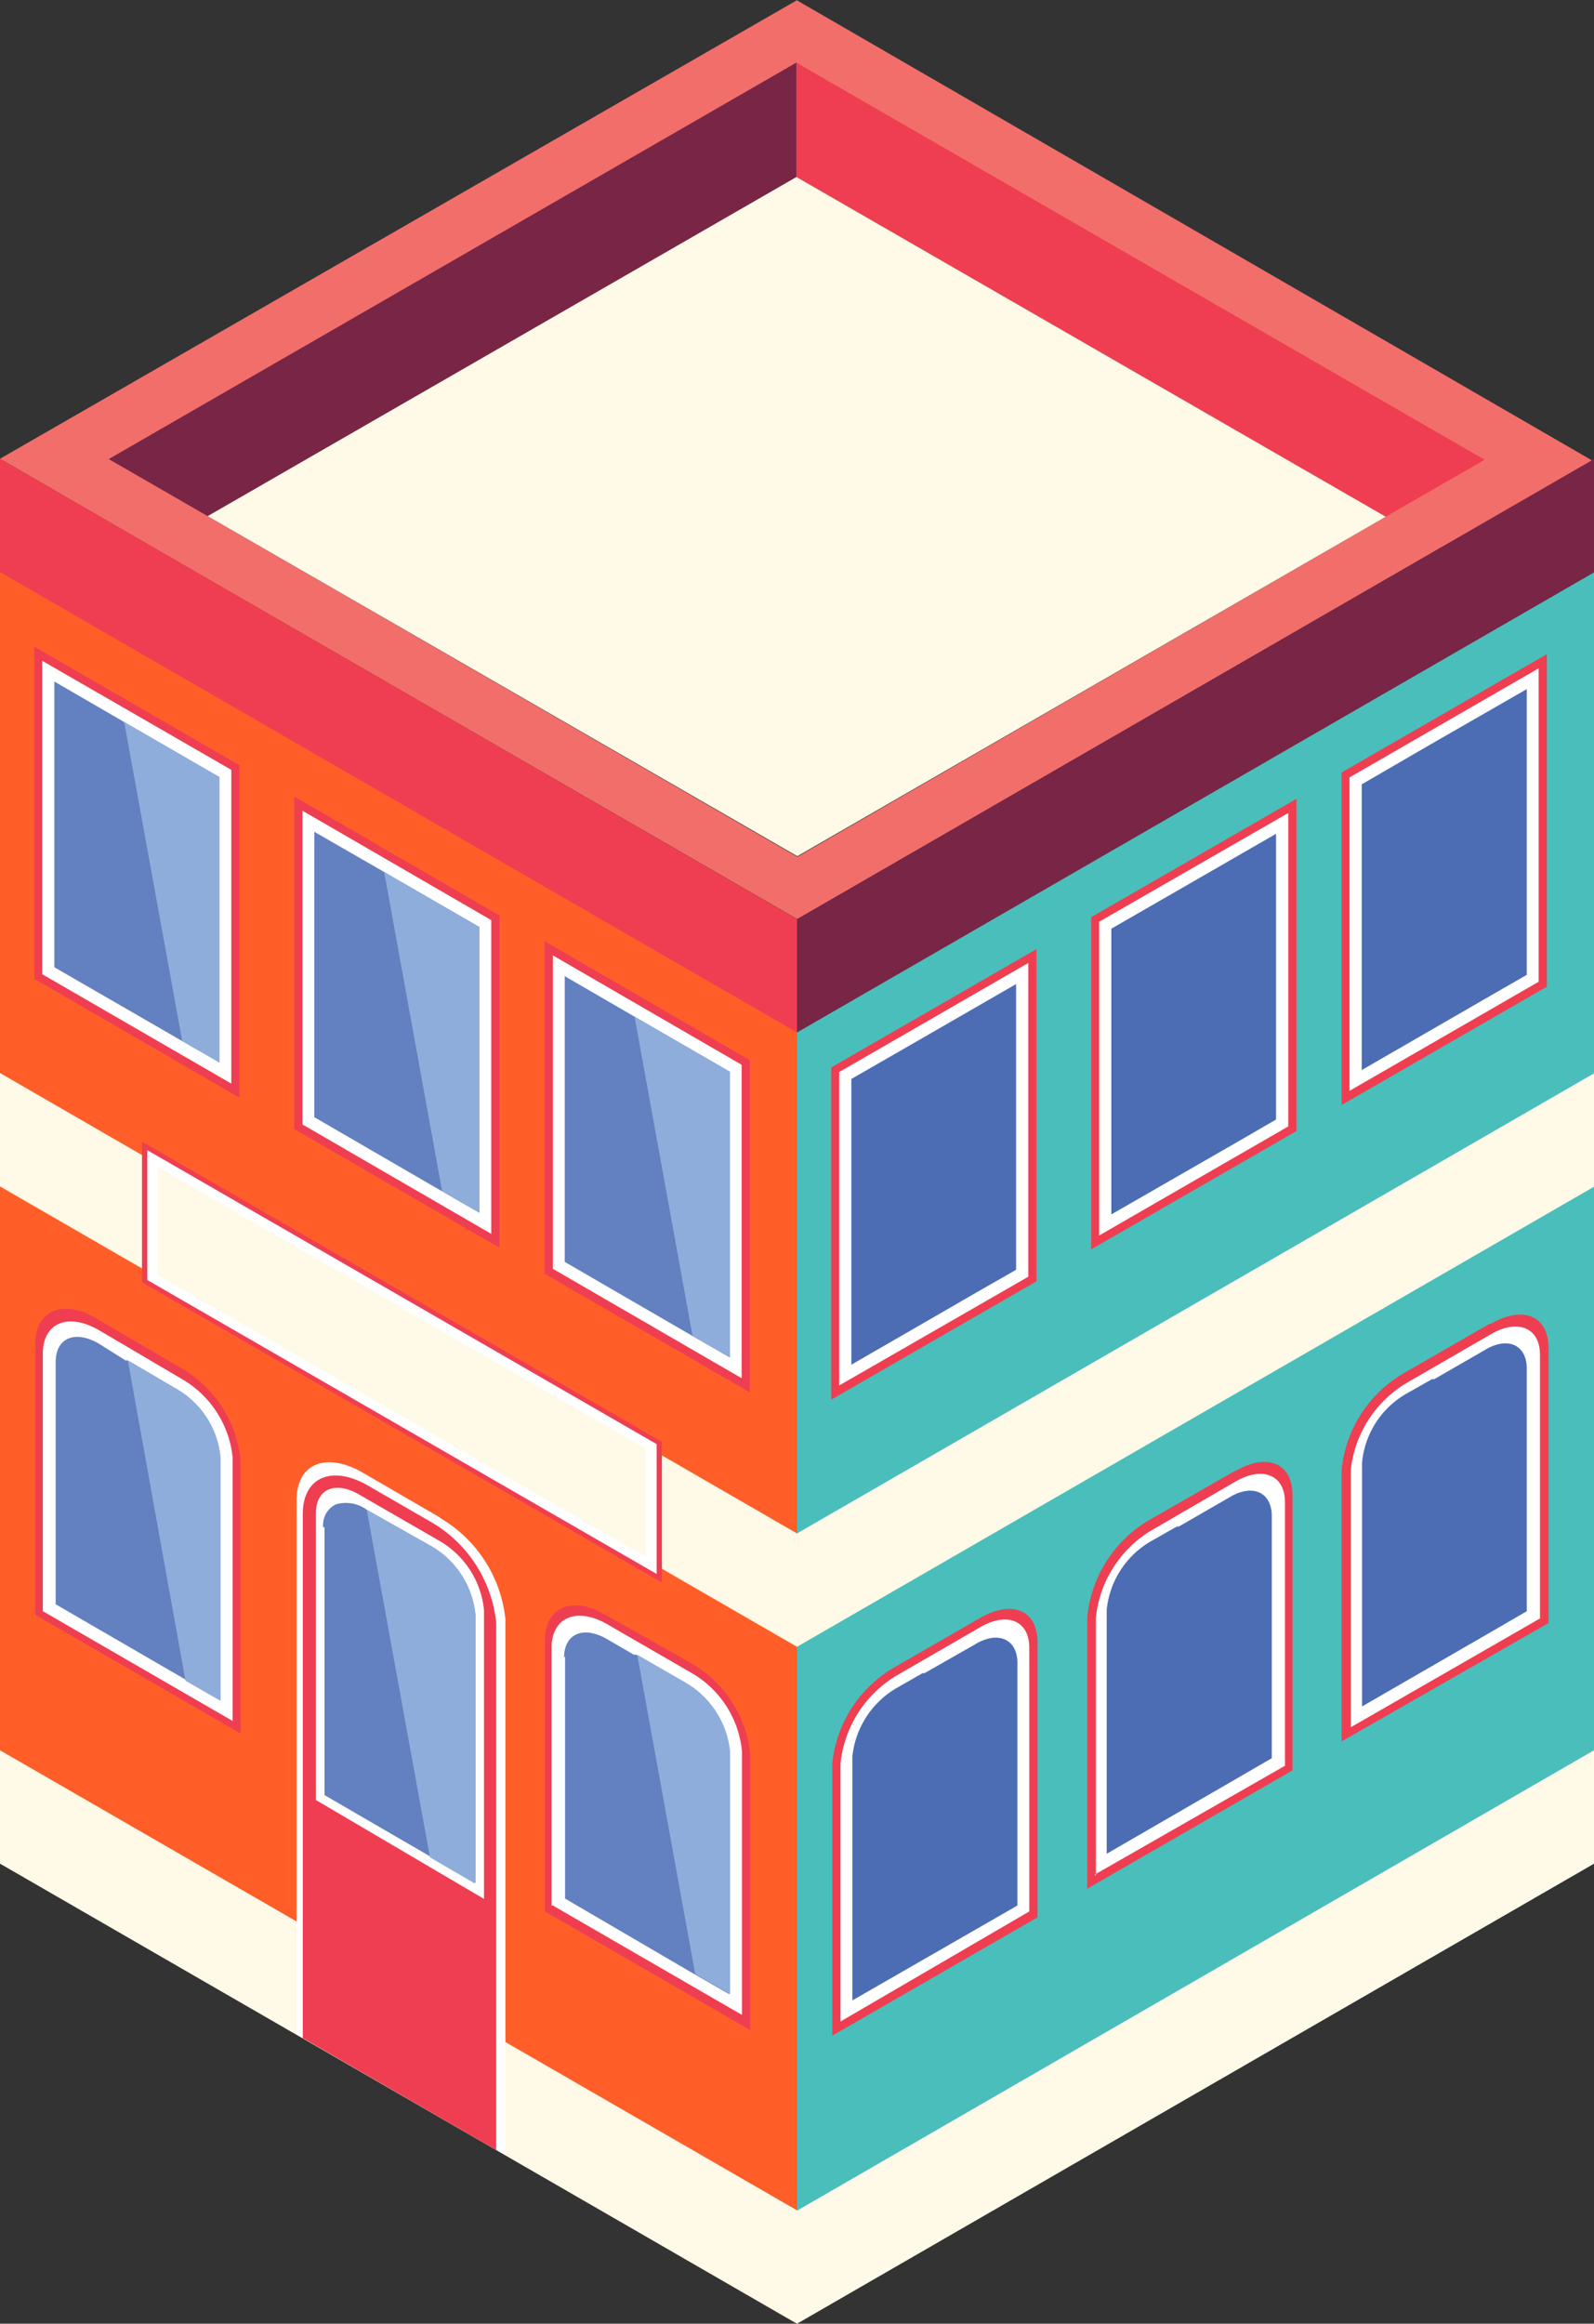 <svg xmlns="http://www.w3.org/2000/svg" viewBox="0 0 48.38 70.51"><rect x="0" y="0" width="48.38" height="70.51" fill="#333333" stroke="none"/><defs><style>.cls-1{fill:#f26e6b;}.cls-2{fill:#ef3e51;}.cls-3{fill:#fff9e8;}.cls-4{fill:#4abebb;}.cls-5{fill:#792545;}.cls-6{fill:#fff;}.cls-7{fill:#4c6db4;}.cls-8{fill:#ff5e29;}.cls-9{fill:#6380c0;}.cls-10{fill:#8faddb;}</style></defs><g id="Layer_2" data-name="Layer 2"><g id="Layer_2-2" data-name="Layer 2"><path class="cls-1" d="M24.2,26,6.3,15.66,24.17,5.37,42.06,15.68,24.2,26Zm0-26L0,13.92l4.65,2.69L24.2,27.89,43.71,16.63,48.37,14,24.17,0Z"/><polygon class="cls-2" points="24.17 1.9 24.17 5.37 42.06 15.68 45.06 13.95 24.17 1.9 24.17 1.9"/><polygon class="cls-3" points="6.3 15.66 24.2 25.98 42.06 15.68 24.17 5.37 6.3 15.66 6.3 15.66"/><polygon class="cls-4" points="48.38 17.02 48.38 56.55 24.19 70.5 24.19 30.98 48.38 17.02 48.38 17.02"/><polygon class="cls-3" points="48.38 53.11 48.38 56.55 24.19 70.51 24.19 67.08 48.38 53.11 48.38 53.11"/><polygon class="cls-3" points="48.38 32.57 48.38 36.01 24.19 49.97 24.19 46.53 48.38 32.57 48.38 32.57"/><polygon class="cls-5" points="48.38 13.93 48.38 17.37 24.19 31.33 24.19 27.89 48.38 13.93 48.38 13.93"/><polygon class="cls-2" points="31.46 28.8 25.23 32.39 25.23 42.47 31.46 38.88 31.46 28.8 31.46 28.8"/><polygon class="cls-6" points="25.47 42.04 31.21 38.74 31.21 29.22 25.47 32.53 25.47 42.04 25.47 42.04"/><polygon class="cls-7" points="25.84 32.74 25.84 41.41 29.72 39.17 30.84 38.53 30.84 29.86 27.96 31.52 25.84 32.74 25.84 32.74"/><polygon class="cls-2" points="39.35 24.24 33.12 27.83 33.12 37.91 39.35 34.32 39.35 24.24 39.35 24.24"/><polygon class="cls-6" points="33.36 37.49 39.1 34.18 39.1 24.67 33.36 27.97 33.36 37.49 33.36 37.49"/><polygon class="cls-7" points="33.73 28.18 33.73 36.85 37.61 34.62 38.73 33.97 38.73 25.3 35.85 26.96 33.73 28.18 33.73 28.18"/><polygon class="cls-2" points="46.95 19.85 40.72 23.44 40.72 33.53 46.95 29.94 46.95 19.85 46.95 19.85"/><polygon class="cls-6" points="40.96 33.1 46.7 29.79 46.7 20.28 40.96 23.59 40.96 33.1 40.96 33.1"/><polygon class="cls-7" points="41.33 23.8 41.33 32.47 45.21 30.23 46.34 29.58 46.34 20.91 43.45 22.57 41.33 23.8 41.33 23.8"/><path class="cls-2" d="M45.21,40.17l-2.64,1.52a3.83,3.83,0,0,0-1.85,2.91v8.24L47,49.25V40.91c0-1-.79-1.3-1.75-.74Z"/><path class="cls-6" d="M41,52.41l5.74-3.3v-8c0-.82-.66-1.1-1.48-.63l-2.56,1.48A3.51,3.51,0,0,0,41,44.59v7.82Z"/><path class="cls-7" d="M41.34,44.42v7.36l3.88-2.24,1.12-.65V41.53c0-.72-.58-1-1.3-.55l-1.51.87-.07,0-.81.46a2.7,2.7,0,0,0-1.31,2.07Z"/><path class="cls-2" d="M29.74,49.1,27.1,50.62a3.82,3.82,0,0,0-1.84,2.9v8.25l6.23-3.59V49.84c0-1-.78-1.3-1.75-.74Z"/><path class="cls-6" d="M25.51,61.34,31.24,58V50c0-.82-.66-1.1-1.48-.63L27.2,50.85a3.53,3.53,0,0,0-1.69,2.67v7.82Z"/><path class="cls-7" d="M25.87,53.35V60.7l3.88-2.23,1.13-.65V50.46c0-.72-.59-1-1.31-.55l-1.51.86-.06,0-.82.47a2.73,2.73,0,0,0-1.31,2.07Z"/><path class="cls-2" d="M37.47,44.64l-2.65,1.52A3.85,3.85,0,0,0,33,49.07v8.24l6.23-3.59V45.38c0-1-.78-1.3-1.74-.74Z"/><path class="cls-6" d="M33.23,56.88,39,53.58v-8c0-.82-.67-1.1-1.49-.63l-2.55,1.48a3.51,3.51,0,0,0-1.7,2.67v7.82Z"/><path class="cls-7" d="M33.59,48.89v7.36L37.48,54l1.12-.65V46c0-.72-.59-1-1.31-.55l-1.51.87-.06,0-.81.46a2.71,2.71,0,0,0-1.32,2.07Z"/><polyline class="cls-8" points="24.19 30.98 24.19 70.51 0 56.53 0 17.02 24.19 30.98"/><polygon class="cls-3" points="24.19 67.07 24.19 70.51 0 56.55 0 53.11 24.19 67.07 24.19 67.07"/><polygon class="cls-3" points="24.19 46.53 24.19 49.97 0 36 0 32.56 24.19 46.53 24.19 46.53"/><polyline class="cls-2" points="7.27 23.22 1.04 19.62 1.04 29.7 7.27 33.31 7.27 23.22"/><polyline class="cls-6" points="1.28 29.56 7.02 32.88 7.02 23.36 1.28 20.05 1.28 29.56"/><polyline class="cls-9" points="1.65 20.68 1.65 29.35 5.53 31.59 6.66 32.24 6.66 23.58 3.77 21.91 1.65 20.68"/><polyline class="cls-10" points="6.66 32.24 6.66 23.58 3.77 21.91 5.53 31.59 6.66 32.24"/><polyline class="cls-2" points="15.16 27.78 8.93 24.17 8.93 34.26 15.16 37.86 15.16 27.78"/><polyline class="cls-6" points="9.18 34.12 14.91 37.44 14.91 27.92 9.18 24.6 9.18 34.12"/><polyline class="cls-9" points="9.54 25.24 9.54 33.9 13.42 36.15 14.55 36.8 14.55 28.13 11.66 26.46 9.54 25.24"/><polyline class="cls-10" points="14.55 36.8 14.55 28.13 11.66 26.46 13.42 36.15 14.55 36.8"/><polyline class="cls-2" points="22.76 32.17 16.53 28.56 16.53 38.65 22.76 42.25 22.76 32.17"/><polyline class="cls-6" points="16.78 38.5 22.51 41.82 22.51 32.31 16.78 28.99 16.78 38.5"/><polyline class="cls-9" points="17.14 29.62 17.14 38.29 21.02 40.54 22.15 41.19 22.15 32.52 19.26 30.85 17.14 29.62"/><polyline class="cls-10" points="22.15 41.19 22.15 32.52 19.26 30.85 21.02 40.54 22.15 41.19"/><path class="cls-6" d="M13.36,46.05,11,44.68c-1.12-.64-2-.26-2,.85V61.72l6.34,3.67V49.13a4.05,4.05,0,0,0-2-3.08"/><path class="cls-2" d="M9.22,61.86l5.84,3.38v-16a4,4,0,0,0-2-3.07l-1.87-1.08c-1.11-.65-2-.27-2,.85V61.86"/><path class="cls-6" d="M13.38,46.78,10.9,45.35c-.72-.42-1.31-.17-1.31.55v8.72l5.1,3V48.85a2.74,2.74,0,0,0-1.31-2.07"/><path class="cls-9" d="M9.85,46.34v8.13l3.22,1.87,1.36.79V49a2.71,2.71,0,0,0-1.3-2.06l-2-1.13a1.07,1.07,0,0,0-.94-.16.69.69,0,0,0-.38.7"/><path class="cls-10" d="M14.43,57.13V49a2.71,2.71,0,0,0-1.3-2.06l-2-1.13,1.92,10.55,1.34.78"/><path class="cls-2" d="M21,50.48,18.38,49c-1-.59-1.84-.24-1.84.77V58l6.23,3.6V53.23A3.6,3.6,0,0,0,21,50.48"/><path class="cls-6" d="M16.78,57.82l5.74,3.32v-8A3.08,3.08,0,0,0,21,50.77l-2.56-1.48c-.94-.54-1.7-.22-1.7.72v7.81"/><path class="cls-9" d="M17.15,50.26v7.35L21,59.86l1.13.65V53.15a2.74,2.74,0,0,0-1.31-2.07l-1.51-.87-.07,0-.81-.47c-.72-.42-1.31-.17-1.31.56"/><path class="cls-10" d="M22.16,60.51V53.15a2.74,2.74,0,0,0-1.31-2.07l-1.51-.87L21.1,59.9l1.06.61"/><path class="cls-2" d="M5.56,41.55,2.91,40c-1-.59-1.84-.24-1.84.77V49l6.23,3.6V44.3a3.63,3.63,0,0,0-1.74-2.75"/><path class="cls-6" d="M1.32,48.9l5.74,3.32v-8a3.11,3.11,0,0,0-1.48-2.34L3,40.36c-.94-.54-1.7-.22-1.7.72V48.9"/><path class="cls-9" d="M1.69,41.33v7.35l3.88,2.25,1.12.65V44.22a2.68,2.68,0,0,0-1.31-2.06l-1.5-.88-.07,0L3,40.77c-.73-.42-1.31-.17-1.31.56"/><path class="cls-10" d="M6.69,51.58V44.22a2.68,2.68,0,0,0-1.31-2.06l-1.5-.88L5.63,51l1.06.61"/><polygon class="cls-2" points="24.19 27.89 24.19 31.33 0 17.36 0 13.92 24.19 27.89 24.19 27.89"/><polygon class="cls-2" points="4.31 38.91 20.09 48.02 20.09 43.75 4.31 34.64 4.31 38.91 4.31 38.91"/><polygon class="cls-6" points="19.93 47.76 19.93 43.82 4.47 34.9 4.47 38.84 19.93 47.76 19.93 47.76"/><polygon class="cls-3" points="19.6 47.24 19.6 43.96 4.8 35.42 4.8 38.7 19.6 47.24 19.6 47.24"/><polygon class="cls-5" points="3.3 13.93 6.3 15.66 24.17 5.37 24.17 1.9 3.3 13.93 3.3 13.93"/></g></g></svg>